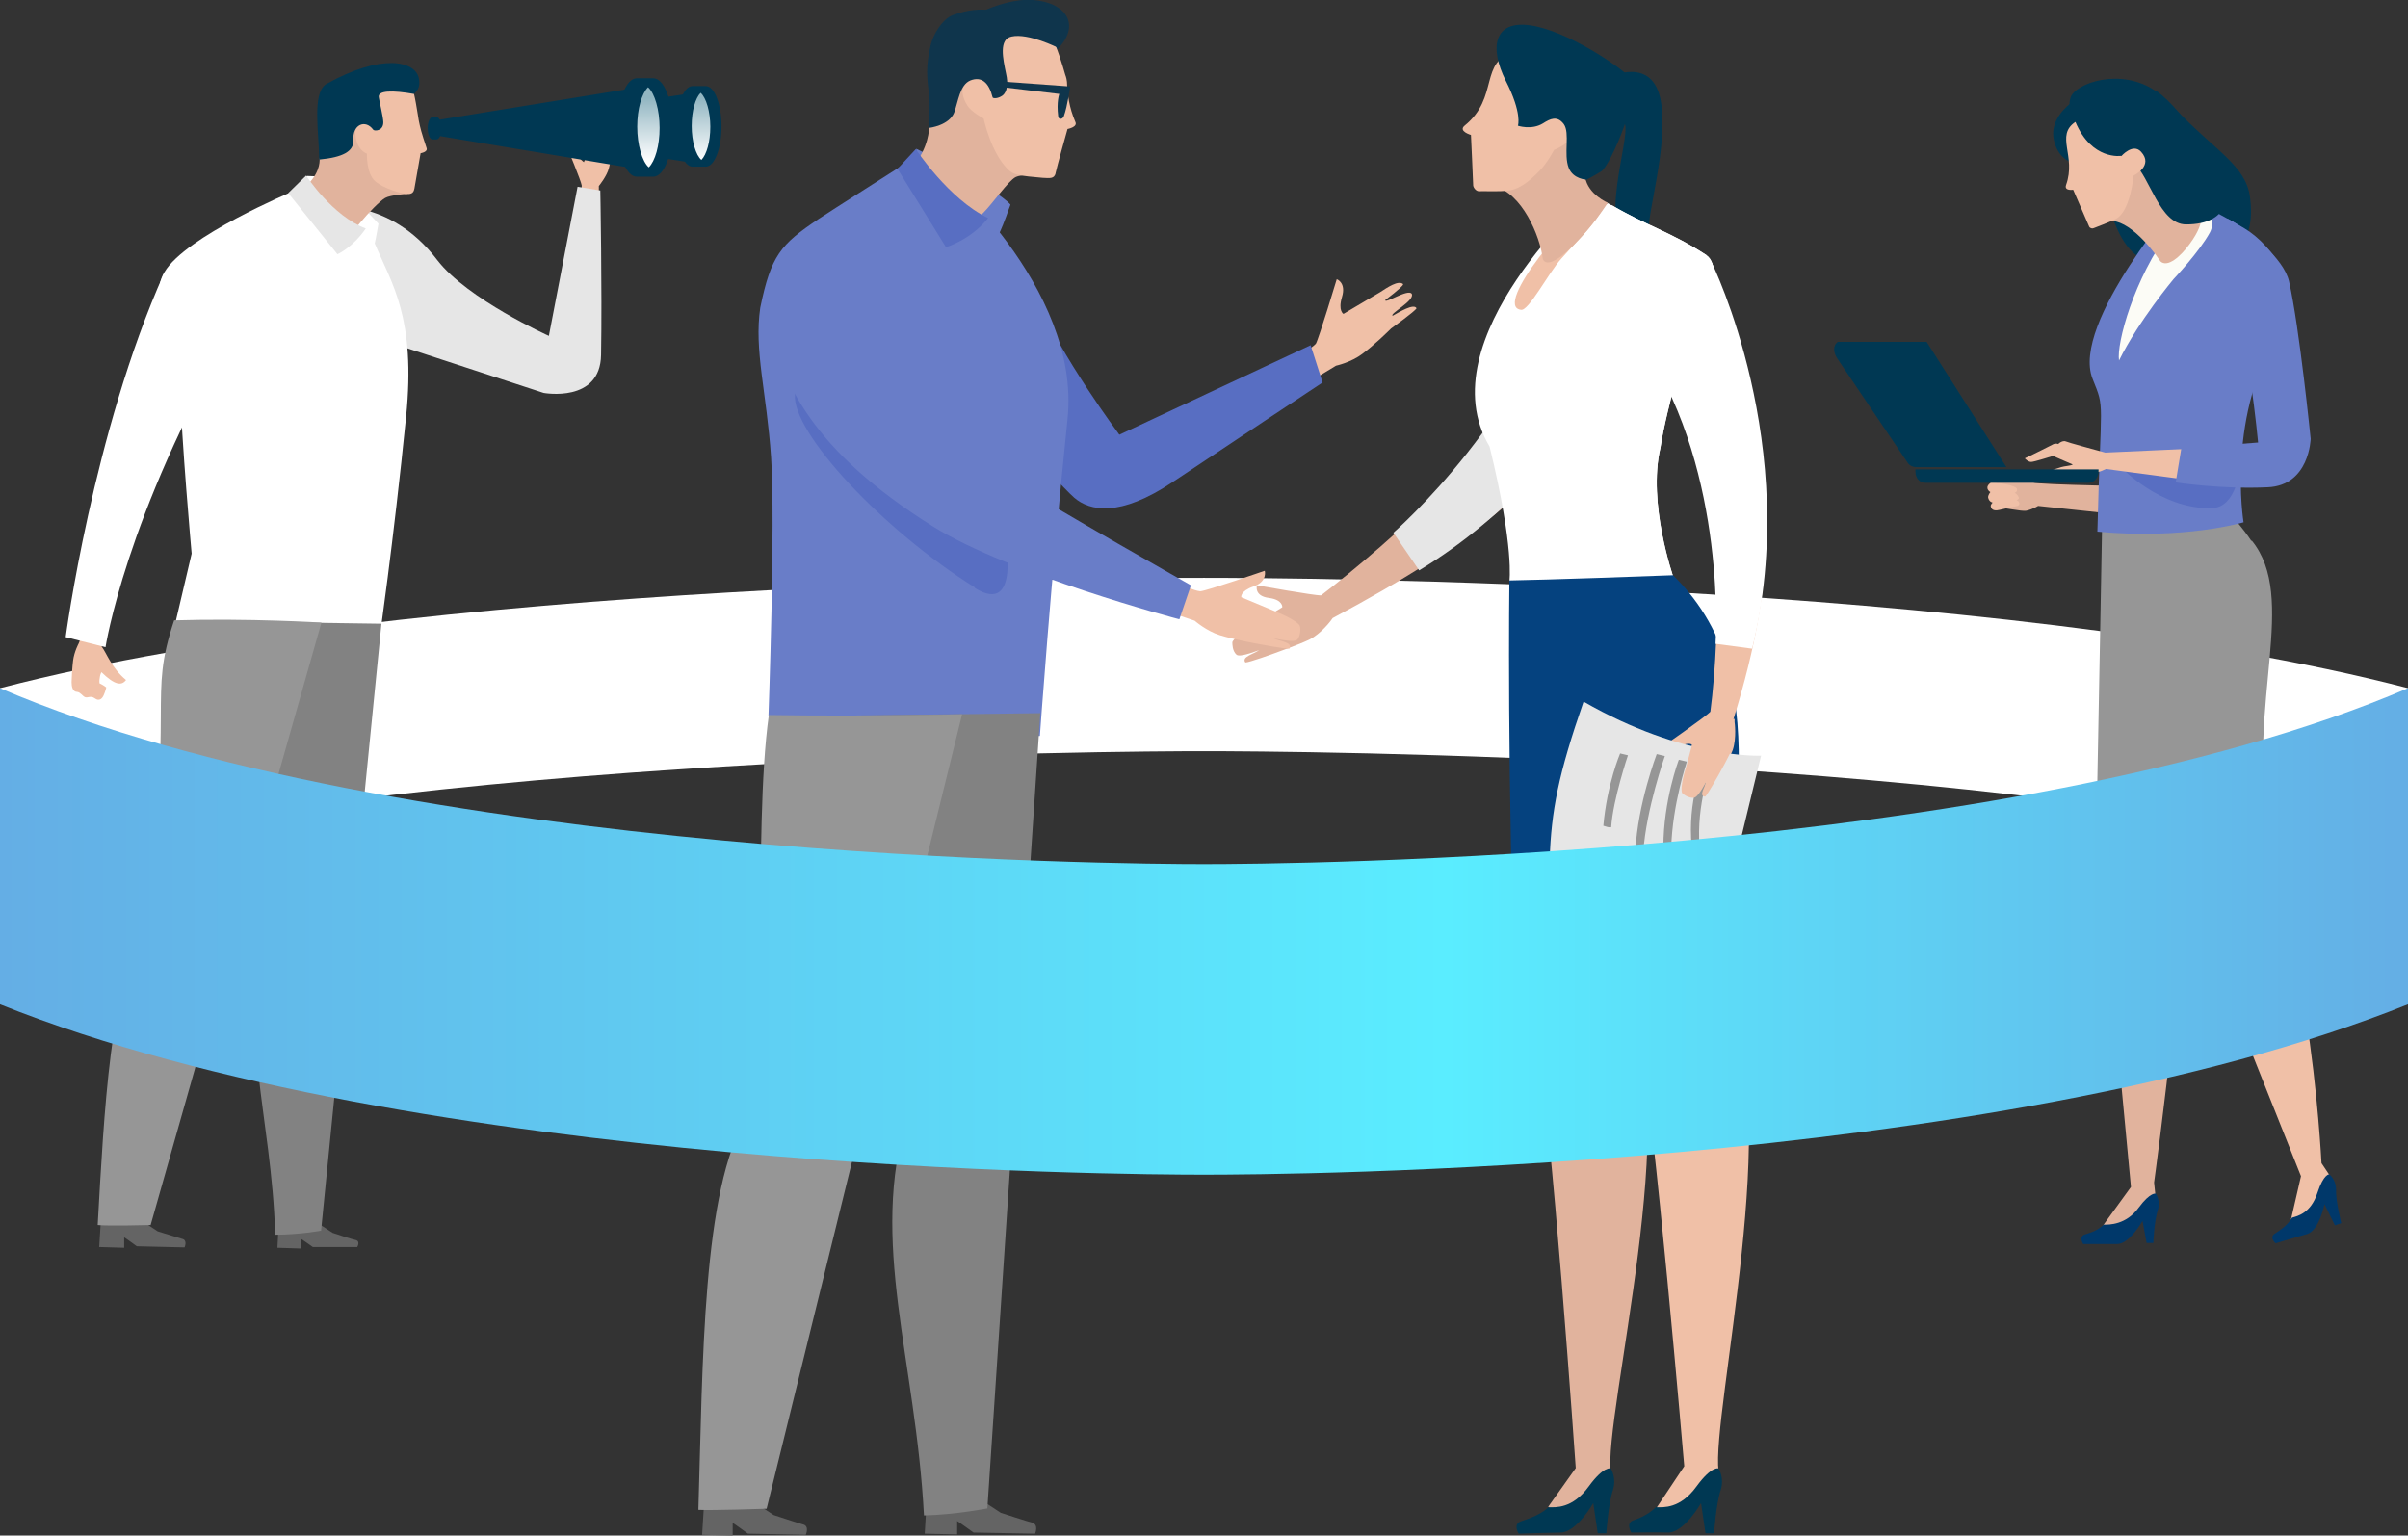 <svg id="_レイヤー_2" xmlns="http://www.w3.org/2000/svg" xmlns:xlink="http://www.w3.org/1999/xlink" viewBox="0 0 645.8 411.9"><rect x="0" y="0" width="645.8" height="411.9" fill="#333333" stroke="none"/><defs><linearGradient id="linear-gradient" x1="188" y1="26.3" x2="188" y2="43.3" gradientUnits="userSpaceOnUse"><stop offset="0" stop-color="#92b6c2"/><stop offset="1" stop-color="#fff"/></linearGradient><linearGradient id="linear-gradient-2" x1="173.9" y1="26.3" x2="173.9" y2="43.3" xlink:href="#linear-gradient"/><linearGradient id="_名称未設定グラデーション_24" x1="84.1" y1="228.2" x2="729.9" y2="228.2" gradientTransform="rotate(-180 364.95 239.05)" gradientUnits="userSpaceOnUse"><stop offset="0" stop-color="#64aee5"/><stop offset=".4" stop-color="#5aedff"/><stop offset="1" stop-color="#64aee5"/></linearGradient><style>.cls-2{fill:#00386a}.cls-3{fill:#003853}.cls-5{fill:#697dc8}.cls-6{fill:#e6e6e6}.cls-8{fill:#fff}.cls-9{fill:#f0c0a7}.cls-10{fill:#969696}.cls-11{fill:#e1b39d}.cls-12{fill:#0f354c}.cls-13{fill:#646464}.cls-14{fill:#586ec2}.cls-15{fill:#828282}</style></defs><g id="_メニュー"><path class="cls-8" d="M322.9 155c-20.8 0-211.4.6-322.9 29.6v47.5c107.2-29.8 302-30.6 322.9-30.6s215.7.8 322.9 30.6v-47.5c-111.5-29-302.1-29.6-322.9-29.6Z"/><path class="cls-3" d="M563.7 44.1s-11 2.8-12.9-6.7c-1.6-7.8 9.2-13.9 15.9-14.8 6.3-.9 12.5 2.1 16.2 6.1 10.9 11.6 19.3 15.5 20.5 24 .9 6.8-.3 10.3-3 14.5-3.4 5.3-20.3 4-23.8 3.1-11.4-2.8-12.9-26.3-12.9-26.3Z"/><path class="cls-11" d="m564.1 328.6 7.4-10.2-7.3-77.5s-1.3-40.6.8-63.9c.6-7.1 5.3-36.9 5.3-36.9s34.4 18.5 29.8 30.1c-6.4 16.1-13.8 35.6-15.8 56.6 4.7 8.6-6.6 90.4-6.6 90.4l.4 3.8-4.3 4.9-5 5.7-4.7-2.8Z"/><path class="cls-9" d="m614.4 327.2 2.7-11.7-34-85.2s-9.6-35.9-13.5-59.1c-1.2-7 37.4-17.5 35-5.3-3.5 17.6-1.1 39.7-4.4 58.8 18.6 10.6 22.4 87.3 22.4 87.3l2.6 3.9-1 3.9-5.4 9.3-4.4-2Z"/><path class="cls-10" d="M603.9 145c12.5 15.4-1.2 43.3 4.4 77.1-17.3 4.3-29.8 3.5-46.1 2.6.9-46.6 1.6-85.9 1.6-85.9l35.6.6s2.2 2.4 4.4 5.7Z"/><path class="cls-11" d="M577.7 130.5s-31.4-.4-32.4-1.1c-2.7-1.9-7.6-1.3-12.5-1.3 1 1.2 1.8 2.8 1.8 2.8s-.1 4.9.2 5c2.6.3 7.4 1.3 8.6 1.1 1.8-.4 3.2-1.3 3.2-1.3l30.1 3.2 1-8.4Z"/><path class="cls-9" d="M535.5 129.5s-1.3-.4-2 .3c-1.3 1.3.3 2.2.3 2.2s-.7.8-.6 1.5c.3 1.2 1.2 1.3 1.2 1.3s-.6.6-.5 1c.2 1.1 1.1 1.1 1.6 1.1s3-.7 5.6-1.2c.8-.3.5-1.4-.3-1.5.2-.2.9-.3.5-1-.4-.8-1-1-1-1s.9-.3.6-1.1c-.3-.9-4.7-1.5-4.7-1.5h-.6Z"/><path class="cls-5" d="M562.5 142.5c.9-36.5 2.1-32.4-1.3-40.9-5.9-14.9 24.2-49.4 24.2-49.4s11.6 6.1 16.6 9.1c7.6 4.6 16.4 17 10.1 26.5-15.3 22.8-10.4 52.3-10.4 52.3s-15.7 4.7-39.2 2.5Z"/><path d="M587.1 52.4s-.7 3.5-5 9.2c-9.8 13.1-14.5 30.5-13.8 35.1 5.3-10.7 14.6-21.8 14.6-21.8s7-7.4 9.8-12.6c2.7-5.2-5.6-9.8-5.6-9.8Z" style="fill:#fcfcf6"/><path class="cls-3" d="m538.1 125.3-21.4-33.6h-23.8c-1.5 1.1-1.1 3-.2 4.4l18.9 28c.5.8 1.5 1.2 2.2 1.2h24.3Z"/><path class="cls-2" d="M564.2 328.5c-2 2-4.9 2.5-5.3 2.7-1.4.7-.2 2.5-.2 2.5h9.1c3.3 0 6.8-6.2 6.8-6.2l1.1 5.9h1.8s.2-5.7 1.2-8.8c.8-2.5-.5-4.4-.5-4.4s-1.4-.6-4.6 3.7c-3.4 4.7-8 4.6-9.3 4.6ZM614.7 326.6c-1.3 2.5-4.6 4.2-4.9 4.5-1.1 1.1.5 2.4.5 2.4s7-2.1 8.5-2.5c3.2-1 4.6-8 4.6-8l2.8 5.7 1.7-.6s-1.5-5.9-1.4-9.1c0-2.6-1.8-4-1.8-4s-1.5-.2-3.2 5c-1.8 5.5-5.4 6.2-6.7 6.6Z"/><path class="cls-11" d="M564.5 59.5c5.2-1.8 12 6.3 14.9 10.6 1.9 1.8 5.4-1.3 7.8-4.6 2.7-3.6 3-5.8 3-5.8s-4.8-5-6.5-8.5c-1.8-3.6-6.3-19.4-6.3-19.4s-18.3 29.6-12.9 27.7Z"/><path class="cls-3" d="M578.1 24.4c-9.3-6.4-21.6-2.1-22.8 1.8-.4 1.3-1.4 4.2 5.9 10.6 1.8 1.6 4.2 2 5.7 3.1 2.1 1.6 4.1 2.8 5.3 3.8 4.4 3.6 6.9 16.5 14.1 16.5 5.7 0 9.7-2 10.6-6.2.2-6-10.6-24.1-18.7-29.7Z"/><path class="cls-9" d="M568.9 41.9s3.1-3.6 5.3-1.2c3.5 3.8-2 6.4-2 6.4s-.8 9.5-4.7 11.6c-1.9 1-5.6 2.3-6 2.5-.4.2-1 0-1.2-.4-.2-.4-4.3-9.9-4.3-9.9s-2.5.4-1.9-1.3c2.8-7.8-3-13.2 2.5-16.9 4.4 10.4 12.3 9.1 12.3 9.1Z"/><path class="cls-14" d="M568.7 125.2s10.7 11.5 24.5 11.1c6.7-.2 7.5-10.8 7.5-10.8l-32-.3Z"/><path class="cls-9" d="m594.1 129.7 3.6-9.8-33.1 1.5c-2.9-.8-10-2.7-10.6-3-.5-.2-1.3 0-2 .7-.9-.3-1.6.2-1.6.2s-4.9 2.5-7.3 3.6c-.2.1 1 1.1 1.7 1 .7 0 5.8-1.6 5.8-1.6l5.3 2.3s-.2.2-1.6.4c-1.9.2-4.6 1.4-4.6 1.4s10.8.7 13 .2c.6-.1 1.5-.5 2.1-.8l29.4 3.9Z"/><path class="cls-3" d="M562.8 125.9v.6c0 1.6-1.2 3-2.6 3h-43.9c-1.5 0-2.6-1.3-2.6-3v-.6h49.2Z"/><path class="cls-5" d="M598.6 80.1c4.2 8.9 7 38.6 7 38.6l-20.6 1.6-1.5 9.1s12.4 1.9 24.7 1.3c11.2-.5 11.5-13 11.5-13s-3-29.9-5.8-42.2c-1.4-6.3-11-13.8-16-16.6-4.5-2.5-.4 19.2.6 21.4Z"/><path class="cls-9" d="M155.6 52s.5-1.3.4-2.3c-.1-1-3.9-10.2-3.9-10.2s2.1-.5 2.9 2c.4 1.2 1.6 2 1.6 2l1.9-4.9s5.4 1 5.4 1.3V41s0 1.9-.6 4.1c-.5 2.1-2.7 4.8-2.7 4.8v2.9l-4.9-.7Z"/><path class="cls-6" d="M87.5 55.5s16.8-2.8 29.8 14.3c8.1 10.5 29.9 20.3 29.9 20.3l7.7-40 6.1 1s.5 26.8.2 44.1c-.2 13-15.4 10.2-15.4 10.2l-45.2-14.8-13.1-35.2Z"/><path class="cls-3" d="m143.4 37.2 40.6 6.2V25.2l-40.6 6.2v5.8zM117.1 31.4H116c-.7 0-1.3 1.3-1.3 3s.6 3 1.3 3h1.1c.7 0 1.3-1.3 1.3-3s-.6-3-1.3-3Z"/><path class="cls-3" d="m116.7 36.3 55.3 9.2V23.3l-55.3 9v4z"/><path class="cls-3" d="M175.2 21h-4.4c-2.9 0-5.2 5.9-5.2 13.2s2.3 13.2 5.2 13.2h4.4c2.9 0 5.2-5.9 5.2-13.2S178.1 21 175.2 21ZM189.3 23.1h-3.6c-2.3 0-4.2 4.8-4.2 10.8s1.9 10.8 4.2 10.8h3.6c2.3 0 4.2-4.8 4.2-10.8s-1.9-10.8-4.2-10.8Z"/><path d="M187.9 24.9c-1.4 1.4-2.4 4.8-2.4 8.9s1.1 7.8 2.6 9.1c1.4-1.4 2.4-4.9 2.4-8.9s-1.1-7.8-2.6-9.1Z" style="fill:url(#linear-gradient)"/><path d="M173.8 23.4c-1.7 1.7-2.9 5.8-2.9 10.6s1.3 9.3 3.1 10.9c1.7-1.7 2.9-5.8 2.9-10.6s-1.3-9.3-3.1-10.9Z" style="fill:url(#linear-gradient-2)"/><path class="cls-13" d="m74.8 327.2-.4 7.5 6.3.2v-2.6c.1 0 3.2 2.2 3.2 2.2h11.9s1-1.6-.5-1.9c-.4 0-6.1-1.9-6.1-1.9l-7-4.6-7.5 1.2ZM27.1 326.6l-.5 7.9 6.7.2v-2.8c.1 0 3.4 2.4 3.4 2.4l12.8.3s.9-2-.7-2.3c-.4-.1-6.5-2-6.5-2l-7.4-4.9-7.9 1.3Z"/><path class="cls-8" d="M101.6 172.5s3.9-26.8 7.3-60.6c2.7-26.7-3.8-35.7-8.4-46.6.3-1.2 1-5.3 1-5.3L89.8 47.5l-7.5-.3s-2.9 4.1-3.9 4.2c0 0-28.7 12-34.3 21.6-5 8.4 4 19.8 4.2 30.5.3 14 3.1 45 3.1 45l-5.4 23 55.7 1Z"/><path class="cls-15" d="M86.2 330.1s-5.9 1.1-12.4 1.1c-.9-32-10.5-56.4-1.9-81.7-1.3-40.5-12-82.8-12-82.8l42.4.6-16.2 162.9Z"/><path class="cls-10" d="M86.2 167 40.4 328.6s-11.5.3-14.2 0c1.7-30 3.4-65.6 12.9-80 7.7-61.7.5-60.8 7.6-82.2 20.2-.6 39.5.6 39.5.6Z"/><path class="cls-11" d="M93.1 63.6s2.1-2.1 3.7-4.1c2-2.4 5.1-5.6 6.5-6.4 1.4-.8 5.9-1.1 5.9-1.1s-1.1-22.9-11.1-22.6c-10 .3-12.4 13.1-12.4 13.1s.5 3.3-3.1 6.9c-3.2 3.2 10.5 14.2 10.5 14.2Z"/><path class="cls-9" d="M111.1 50.8c.2-1.1 1.7-9.7 1.7-9.7s2-.3 1.6-1.4c-1.4-4.2-1.7-5.4-2.1-7.4-.2-1.2-1.2-8-1.8-8.8-.7-.7-7.6-4.2-15-.4-9.2 4.8 1.3 9.9 1.3 9.9s-2.1.3-1.3 4.3c.7 3.3 2.9 3.9 2.9 3.9s-.2 5.3 2.2 7.4c2.4 2.1 7.3 3.3 8 3.4 1.5.2 2.3-.1 2.5-1.3Z"/><path class="cls-3" d="M102.8 32.8c0 2.4-2.4 2.4-2.7 2-2.1-2.9-5.7-1.4-5.3 2.9 0 2.9-2.8 4.5-9.2 5.1 0-6.9-2-17.6 1.8-20.2 15-8.4 23.9-6.2 24.9-1.7.5 2.1-.2 3.4-1.3 4.3-5.6-1-9.9-1-9.4 1 .1.8 1.2 5.3 1.2 6.6Z"/><path class="cls-6" d="m82.1 47.1-4.8 4.7 13.2 16.4s4.1-1.8 7.6-6.9c-9-3.4-16-14.2-16-14.2Z"/><path class="cls-9" d="M27.5 169.4s-.5 3.2-.2 4.1c1.2 1.5 2.6 5.7 6.5 8.9-1.2 1.6-3 1.4-6.6-2.1 0 .1-.3.5-.4 1.2-.1.8-.2 1-.1 1.8 1.1.5 1.8 1.1 1.8 1.1s-.2 1-.7 2.1c-.3.7-1.1 1.8-2.4.8-1.1-.8-1.9 0-2.6-.3-.7-.3-1.2-1.3-2.1-1.4-1.2 0-1.5-1.4-1.5-2.6 0-1 .2-4.3.4-5.8.3-2.4 1.5-4.6 1.5-4.6l1.7-4.2 4.9 1.1Z"/><path class="cls-8" d="m17.6 170.9 10.7 2.7s5.4-35.2 34-84.5c-3.8-8.6-5.6-15.3-18.3-15.8C24.9 116 17.6 171 17.6 171Z"/><path class="cls-3" d="M431.9 20.6s11.3-5.6 13.5 6.4c2.2 12-4 31.4-3.1 34.9 1 3.5 4.9 6.2-4.6 3.4-9.6-2.8-.5-27.8-1.9-32-1.5-4.2-3.9-6.1-3.9-6.1v-6.7Z"/><path class="cls-11" d="M435.5 96.3c-1.2-1.8-5.6-7.7-18.5-7.6-8.8 26-45.2 57.6-62.7 71-1.6.1-17.2-2.7-17.2-2.7s-.9 2.9 3.3 3.4c3.7.5 3.5 2.5 3.5 2.5s-6.9 4.2-8.8 5.4c-1.9 1.2-4.5 3.2-4.6 4 0 .5 0 2.3 1.1 3.3.5.5 2.3.2 6.1-1.2-1.6 1.1-4.8 1.8-3.7 3.3 1 0 7.4-2.3 7.9-2.5 1-.4 6-2.1 9.2-3.6 3.2-1.6 5.8-5.1 5.8-5.1l.5-.7c37.3-19.9 59.4-36.8 78.1-69.3Z"/><path class="cls-6" d="M373.7 142.9s37.6-32.9 46-73c12.4-7.7 18.3-8.2 18.3-8.2l10.1 7.4s-18.4 54.1-67.5 83.9l-6.9-10.1Z"/><path class="cls-11" d="m415.2 404.2 7.4-10.4s-6.6-95.5-10.5-114.4c-4-9.7-5.2-95.5-5.2-95.5s28.9-20.3 30.4-10.9c4 24.5.3 45.6-1.4 99.7 16.3 21.9-6 107.4-3.9 122.4 0 1.9-4.1 4-4.1 4l-10.3 8.8-2.4-3.8Z"/><path class="cls-9" d="m444.3 404.4 7.4-11.1s-8.1-95.3-12-114.3c-4-9.7-10.2-95.1-10.2-95.1s26.6-19.4 28.1-10c4 24.5 6.7 44.2 5 98.3 16.3 21.9-3.7 107.4-1.7 122.4 0 1.9-4.3 4.6-4.3 4.6l-10.3 8.8-2-3.6Z"/><path class="cls-3" d="M444.2 404.2c-2.6 2.6-5.9 3.5-6.4 3.7-1.8.9-.3 3.2-.3 3.2s7.9-.1 9.9 0c4.3 0 8.8-7.9 8.8-7.9l1.2 8.1h2.3s.5-7.8 1.8-11.7c1-3.2-.6-5.7-.6-5.7s-1.8-.8-5.9 4.8c-4.4 6.1-9 5.6-10.7 5.6ZM415.4 404.2c-2.6 2.6-7.3 3.7-7.8 4-1.8.9-.3 3.2-.3 3.2s9.3-.3 11.2-.3c4.3 0 8.8-7.9 8.8-7.9l1.2 8.1h2.3s.5-7.8 1.8-11.7c1-3.2-.6-5.7-.6-5.7s-1.8-.8-5.9 4.8c-4.4 6.1-9 5.6-10.7 5.6Z"/><path class="cls-8" d="M457.6 68.4c-9.7-6.3-15.2-7.4-25.2-13.3-.3-.1-.8.4-.9.3-2.8-2.3-4.6-3.6-4.6-3.6s-44.6 39.2-27.4 68c6.7 27.4 5.3 36.2 5.3 36.2l44-1.1s-7-19.9-3.5-34.7c1-6.5 2.6-12.1 4.5-20 3-6.1 4.8-11.3 6.1-13.8 4.3-8.7 4.9-15.8 1.7-17.9Z"/><path class="cls-8" d="M457.6 68.4c-9.7-6.3-16.5-8.1-26.4-13.9-.6.7-6.6-.1-6.6-.1s-34.1 35.1-16.9 63.9c4.8 21.2 4.8 37.5 4.8 37.5l36.3-1s-7-19.9-3.5-34.7c1-6.5 2.6-12.1 4.5-20 3-6.1 4.8-11.3 6.1-13.8 4.3-8.7 4.9-15.8 1.7-17.9Z"/><path d="M448.7 154.3c31.7 31.2 8.7 76.1 19.5 111.1-21.9 1.7-22.8 8.8-61.7 6-2.4-62.5-1.7-115.7-1.7-115.7s12.2-.2 43.9-1.4Z" style="fill:#05427f"/><path class="cls-9" d="M464.9 192.9c12.1-39.4 10.6-61 1-96.3-2-.4-6.5-4-15.3 4.9 11.8 24 10.9 68.1 8.1 89.4-1 1.2-13.7 10-13.7 10s1.6 2 4.7-.1c3-2.1 4.1-1 4.1-1s-1 4.7-1.5 6.8c-.5 2.2 8.1 1.1 8.3.7.4-.9 2.9-2.8 4.1-6.1 1.1-3.3.5-7.5.5-7.5v-.9Z"/><path class="cls-8" d="M460.1 172.7s3.1-45.4-18.7-78.8c-.7-20.8 17.7-23.4 17.7-23.4s24.2 49.2 10.8 103.5l-9.8-1.3Z"/><path class="cls-9" d="M428.2 53.7c-6.4 2.6-28 28.5-20.3 29.4 2 .5 7.4-9.9 10.8-13.7 5-5.6 9.1-9.6 10.9-13 1.2-2.3-.1-2.9-1.4-2.7Z"/><path class="cls-6" d="m472.3 202.7-7.4 30.5s-23.2 0-49.3-2.4c.4-13.3 2.4-23.3 9.1-42.6 26.9 15.5 47.6 14.5 47.6 14.5Z"/><path class="cls-10" d="M434.5 202.1s-3.5 8.2-4.5 19.4c.9.3 1.5.5 2.1.4.5-7.5 4.5-19.3 4.5-19.3l-2.1-.5ZM444.3 202.3s-5.1 13.4-5.7 25.9c.9.3 1.5.5 2.1.4.8-11.6 5.8-25.8 5.8-25.8l-2.1-.5ZM450.2 203.9s-4.1 10.8-4.1 23.3c.9.3 1.5.4 2.1.3.3-11.6 4.2-23.2 4.2-23.2l-2.1-.5ZM456.7 205.4s-4.2 9.3-3 21.7c1 .2 1.5.3 2.1.1-.9-11.6 3.1-21.6 3.1-21.6l-2.1-.2Z"/><path class="cls-9" d="M454 199s-1.8 6.9-2.4 8.8c-.5 1.8-.9 4.5-.4 5 .3.3 1.6 1.3 3 1.2.7 0 1.7-1.2 3.4-4.3-.4 1.6-2.1 3.8-.3 4 .7-.6 3.5-5.7 3.7-6 .4-.8 2.7-4.7 3.8-7.5l-10.9-1.2Z"/><path class="cls-11" d="M400.8 50c7.3 1.8 12.2 13.1 13 19.6 1.6 2.9 7.4-2.6 11.8-7.7 3.2-3.8 5.6-7.5 5.6-7.5s-5.3-2.2-6.1-6.9c-.8-4.7.4-23.4.4-23.4s-31.3 24.2-24.7 25.8Z"/><path class="cls-9" d="M414.4 30.6s4.8-4.7 7.4 1.2c2.5 5.8-5 8.4-5 8.4s-1.6 3.1-3.6 5.3c-1.5 1.6-3.4 3.4-5.4 4.5-1 .6-2 .9-3 1.1-2.8.4-7.5.1-8 .2-.9.1-1.6-.9-1.7-1.5 0-.6-.6-13.6-.6-13.6s-3.5-1-1.7-2.5c9.4-7.6 3.7-17.3 13.6-19.9l8 16.7Z"/><path class="cls-3" d="M407 33.7s3.7 1.3 6.8-.6c1.9-1.2 3.8-2.2 5.6.2 1.7 2.4-.1 8.1 1.3 11.7 1.2 3.1 4.8 3.2 4.8 3.2s1.6-.8 3.9-2.2c2.6-1.6 11-21.8 8-25-3-3.2-17.2-12.8-27-14.2-9.8-1.4-11 6-6.6 14.8 4.5 8.8 3.3 12.1 3.3 12.1Z"/><path class="cls-13" d="m188.9 402.1-.6 9.6 8.2.2v-3.4c.1 0 4.1 2.9 4.1 2.9l15.5.3s1.1-2.4-.8-2.8c-.5-.1-7.8-2.5-7.8-2.5l-9-5.9-9.6 1.5ZM248.6 401.2l-.6 10.2 8.7.2V408c.1 0 4.4 3.1 4.4 3.1l16.5.3s1.1-2.5-.9-3c-.6-.1-8.3-2.6-8.3-2.6l-9.6-6.3-10.2 1.6Z"/><path class="cls-9" d="M349 94.8s2.6-1.2 3.9-2.6c.8-1.4 5.6-17.3 5.6-17.3s2.6.9 1.4 4.8c-1.1 3.7.4 4.5.4 4.5s7.8-4.6 9.8-5.8c2-1.3 4.9-3.3 6.2-2.2.2.2-1.1 1.5-4.8 4.3-.1 1.1 6.1-3.1 7.1-1.7 1 1.8-6.1 5.4-5.1 5.9 1.8-1 5.7-3.4 6.4-2-.5.9-6.4 5.1-6.8 5.4-.8.8-4.7 4.6-7.7 6.8-3 2.3-7.1 3.2-7.1 3.2l-6.6 4-2.7-7.2Z"/><path class="cls-14" d="M245.7 58.9s23.2-.5 32.1 20.7c6.7 16 22.4 37 22.4 37l51.3-24 3.2 10s-23.1 15.3-40.2 26.7c-14.2 9.5-22.2 7.8-26.4 4.2-4.2-3.6-41.5-44.5-41.5-44.5l-.9-30.2Z"/><path class="cls-5" d="M278.9 197.3s2.9-41.6 7.4-84.9c3.7-35.6-34.9-67.8-34.9-67.8l-6.3-2.3s-27 31.3-32 65.7c-3 21.1-2 59.1-2 59.1l-.5 35.4 68.3-5.1Z"/><path class="cls-5" d="M206.1 192s1.9-51.7.7-69.3c-1.2-17.6-4.6-28.7-2.9-40.2 2.9-14 5.4-16.9 15.7-23.8 2.7-1.8 23.9-15.3 23.9-15.3l2.4-.8-.2-2.7s21.4 10.5 25.3 15c-.5 1.2-1.5 4.5-3.1 7.9 13 23.8 8.2 73.3 2.7 97.2-3.7 16.1-4 29.6-6.9 39.5-16 8.4-57.4-7.6-57.4-7.6Z"/><path class="cls-14" d="M261.4 157.7c12.5 7.8 8.1-14 8.1-14s-55.6-45.7-56.3-38c-1 10.3 23.9 36.7 48.3 51.9Z"/><path class="cls-15" d="M264.9 404.6s-8.6 1.7-17.1 1.9c-2.2-41.8-14.8-73.5-4.5-106.8 2.8-11-20.4-107.7-20.4-107.7l56.1-.7-14.2 213.3Z"/><path class="cls-10" d="m258 191.7-52.4 213s-14.8.5-18.3.3c1.2-39.2 1-86.2 13-105.4 6-11.6 1.5-76.5 5.9-107.8 26.5.4 51.8-.2 51.8-.2Z"/><path class="cls-9" d="M317.5 157s2.5 1.4 4.4 1.6c1.7-.1 17.3-5.5 17.3-5.5s.8 2.9-3 4.2c-3.7 1.3-3.3 2.9-3.3 2.9s8.1 3.4 10.3 4.3c2.2.9 5.2 2.6 5.4 3.4.2.5.3 2.3-.6 3.6-.5.6-2.3.6-6.5-.3 1.8.9 5.3 1 4.3 2.8-1 .1-8.1-1.2-8.5-1.3-1.1-.2-6.5-1.2-10.1-2.3-3.6-1.1-6.8-3.9-6.8-3.9l-5.9-2 3.1-7.4Z"/><path class="cls-5" d="m316.3 166.1 3.1-9.1s-34.7-19.6-52.1-30.4c-20.8-12.9-35.8-43.5-41-65.4-6.4 4.7-23.8 10.7-21 23 4.2 18.4 12.5 36.7 44.9 57 20.6 12.9 66 24.9 66 24.9Z"/><path class="cls-12" d="M270.8 24.1s-5 3.5-5.7.2c-.8-3.3-3.3-3.8-5.6-2.2-2.3 1.6-1.5 7.6-3.9 10.4-1.5 1.8-5.5 1.8-6.4 1.8.2-7.5.4-22 4-25.1 3.2-2.7 14.5-9.9 23.9-9.2 9 .7 13 6.9 6.2 13.5-17.6-8.9-12.5 10.6-12.5 10.6Z"/><path class="cls-11" d="M259.4 61.2s2-1.8 4.4-4.2c2.4-2.4 6.7-8.6 8.6-9.5 1.9-.9 6.7-.5 6.7-.5s2.4-28.7-10.7-29.3c-13.1-.5-19.2 16.5-19.2 16.5s-.1 5.7-4.4 10.4c4.7 6 14.6 16.5 14.6 16.5Z"/><path class="cls-9" d="M283.1 46.4c.3-1.5 3.2-11.8 3.2-11.8s2.8-.5 2.1-1.9c-1.7-3.9-2.1-7.6-2.2-9.7 0-1.5-.3-2.4-.5-2.9-.6-2.2-2.5-8.3-3.3-9.3-.8-1-12.1-6.6-15.7-3.5-10.3 9.1-7.3 14.4-7.3 14.4s-2.9 2 .1 6.7c1.1 1.7 4.3 3.4 4.3 3.4s2 9.5 6.8 13.9c1.3 1.2 3.1 1.5 9 2 2 .1 3.1.3 3.5-1.2Z"/><path class="cls-12" d="M283.6 12.7s.1-2.9-4.3-5.1C269 2.4 263.2 1.3 255.7 4c-2.9 1-5.4 5.1-6.1 8.1-1.4 6-1 8.6-.4 13.7.3 2.1 0 8.5 0 8.5s5.3-.6 6.7-4.1c1.1-3 1.5-7.4 4.3-8.6 3-1.2 5 .5 6 4.5 0 .3 1.3.5 2.7-.5 1.1-.9 1.6-2.9.9-5.9-.8-3.9-2-9.2 1.5-9.9 4.5-1 12.4 3 12.4 3Z"/><path class="cls-12" d="m268.1 23.2-.5-1.4 19.4 1.4s-.7 5.3-1.7 8c-.3.8-1.4 1-1.5 0-.5-3.9.3-6 .3-6l-15.9-1.9Z"/><path class="cls-14" d="m245.6 40-4.9 5.3 13 21s6.6-1.9 11.3-7.8C254.4 53.4 245.6 40 245.6 40Z"/><path d="M322.9 315.1c20.8 0 211.4-.9 322.9-45.7v-84.8c-107.2 46-302 47.2-322.9 47.2S107.2 230.6 0 184.6v84.8c111.5 44.8 302.1 45.7 322.9 45.7Z" style="fill:url(#_名称未設定グラデーション_24)"/></g></svg>